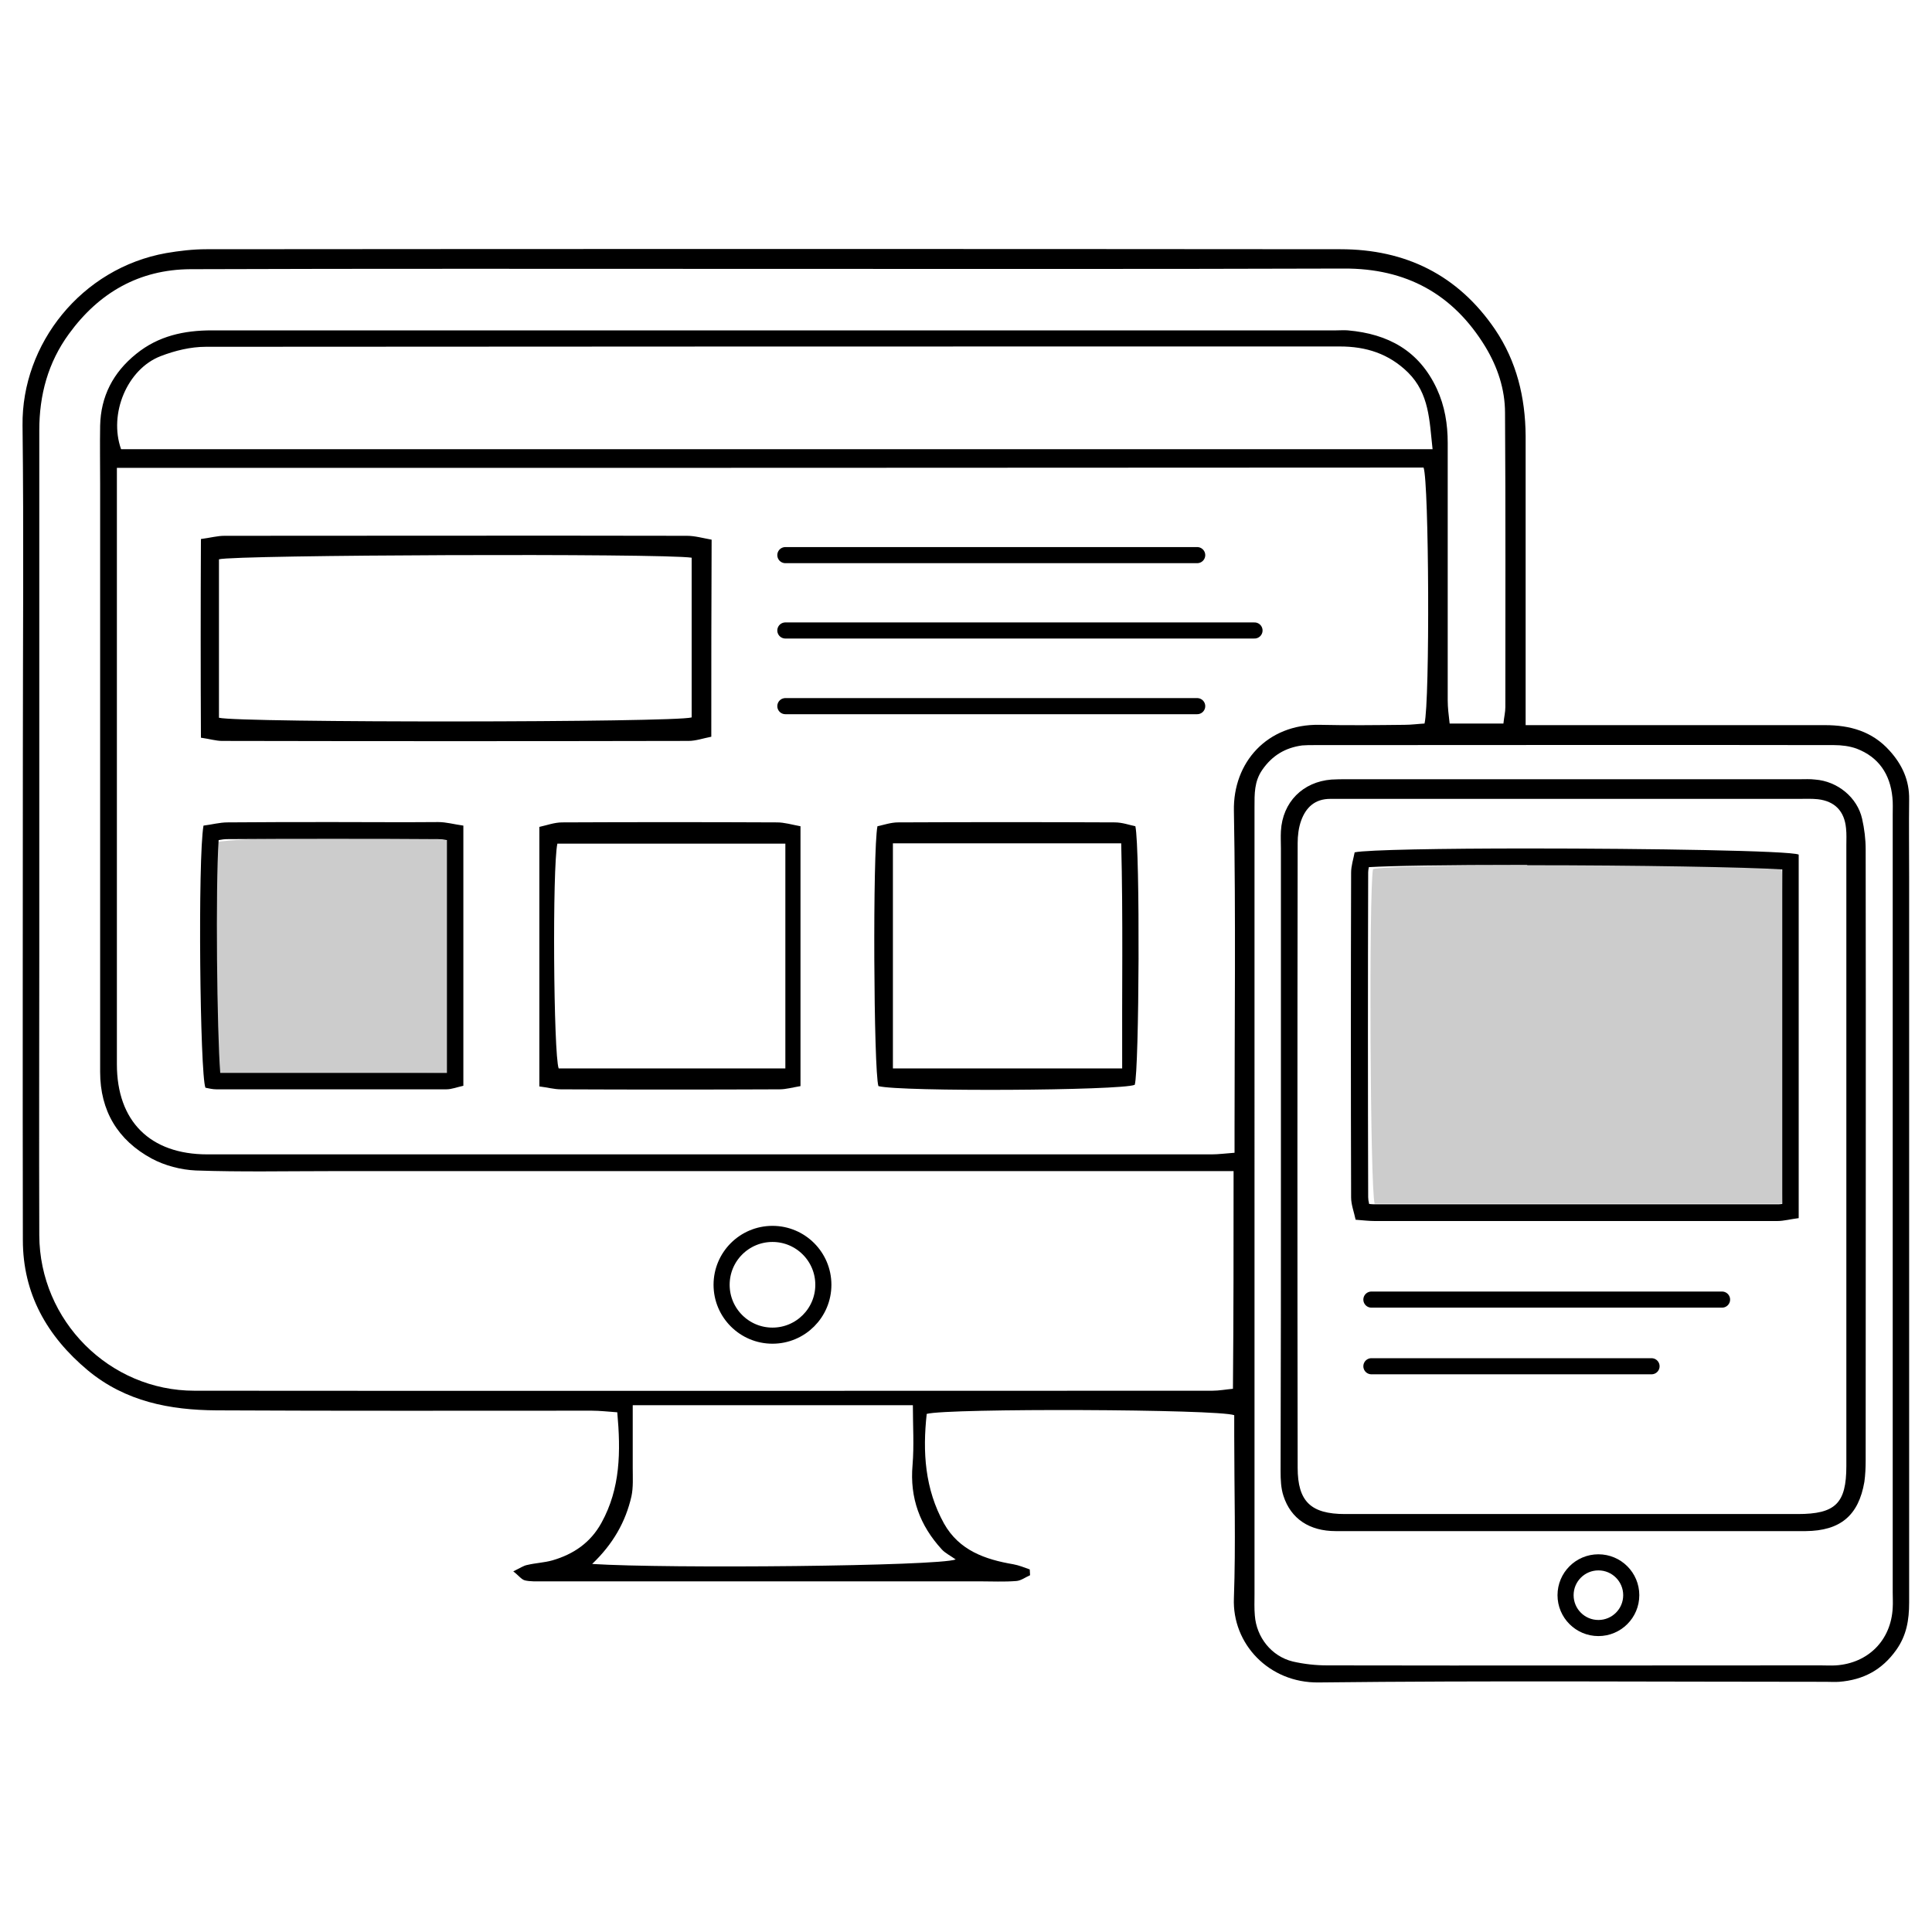 <?xml version="1.0" encoding="utf-8"?>
<!-- Generator: Adobe Illustrator 24.1.1, SVG Export Plug-In . SVG Version: 6.00 Build 0)  -->
<svg version="1.1" id="Layer_1" xmlns="http://www.w3.org/2000/svg" xmlns:xlink="http://www.w3.org/1999/xlink" x="0px" y="0px"
	 viewBox="0 0 60 60" style="enable-background:new 0 0 60 60;" xml:space="preserve">
<style type="text/css">
	.st0{opacity:0.2;}
	.st1{opacity:0.25;}
	.st2{fill:#FFFFFF;}
	.st3{fill:none;stroke:#000000;stroke-width:0.5;stroke-linecap:round;stroke-linejoin:round;stroke-miterlimit:10;}
	.st4{stroke:#000000;stroke-width:0.25;stroke-miterlimit:10;}
	.st5{fill:#4D4D4D;}
	.st6{fill:none;stroke:#000000;stroke-width:1.25;stroke-linecap:round;stroke-miterlimit:10;}
</style>
<g>
	<g>
		<path d="M47.38,22.52c0.36,0,0.6,0,0.83,0c2.82,0,5.65,0,8.47,0c0.77,0,1.46,0.19,2,0.79c0.39,0.43,0.62,0.92,0.61,1.52
			c-0.01,0.8,0,1.6,0,2.4c0,7.51,0,15.03,0,22.54c0,0.54-0.08,1.02-0.4,1.47c-0.44,0.62-1.02,0.93-1.77,0.99
			c-0.14,0.01-0.28,0-0.42,0c-5.25,0-10.5-0.04-15.75,0.02c-1.54,0.02-2.69-1.2-2.63-2.62c0.06-1.68,0.01-3.37,0.01-5.05
			c0-0.22,0-0.43,0-0.63c-0.5-0.19-8.9-0.22-9.55-0.04c-0.13,1.18-0.06,2.33,0.54,3.41c0.47,0.83,1.27,1.11,2.15,1.26
			c0.17,0.03,0.34,0.1,0.51,0.16c0,0.06,0.01,0.12,0.01,0.18c-0.14,0.06-0.28,0.17-0.43,0.18c-0.38,0.03-0.76,0.01-1.14,0.01
			c-4.53,0-9.06,0-13.58,0c-0.18,0-0.37,0.01-0.54-0.03c-0.11-0.03-0.19-0.15-0.36-0.28c0.21-0.1,0.32-0.18,0.44-0.2
			c0.25-0.06,0.52-0.07,0.77-0.14c0.66-0.19,1.19-0.55,1.53-1.17c0.59-1.07,0.6-2.21,0.49-3.43c-0.29-0.02-0.54-0.05-0.79-0.05
			c-3.89,0-7.77,0.01-11.66-0.01c-1.44-0.01-2.82-0.27-3.99-1.24c-1.27-1.06-2.02-2.38-2.02-4.05C0.7,33.45,0.71,28.38,0.71,23.31
			c0-3.37,0.03-6.73-0.01-10.1c-0.03-2.53,1.83-4.88,4.46-5.35c0.41-0.07,0.83-0.12,1.25-0.12c11.74-0.01,23.48-0.01,35.22,0
			c2.02,0,3.65,0.8,4.8,2.49c0.67,0.99,0.94,2.11,0.95,3.3c0,2.72,0,5.45,0,8.17C47.38,21.94,47.38,22.18,47.38,22.52z M3.63,14.53
			c0,0.28,0,0.47,0,0.67c0,5.95,0,11.9,0,17.85c0,1.77,1.03,2.8,2.81,2.8c10.4,0,20.8,0,31.19,0c0.21,0,0.43-0.03,0.71-0.05
			c0-0.29,0-0.53,0-0.76c0-3.29,0.04-6.57-0.02-9.86c-0.03-1.5,1.03-2.7,2.66-2.67c0.88,0.02,1.76,0.01,2.64,0
			c0.21,0,0.43-0.03,0.62-0.04c0.17-0.69,0.14-7.51-0.03-7.95C30.73,14.53,17.24,14.53,3.63,14.53z M38.31,36.37
			c-0.36,0-0.64,0-0.91,0c-9.04,0-18.07,0-27.11,0c-1.4,0-2.81,0.03-4.21-0.02c-0.46-0.02-0.96-0.15-1.37-0.37
			c-1.05-0.57-1.6-1.48-1.6-2.69c0-6.09,0-12.18,0-18.27c0-0.6-0.01-1.2,0-1.8c0.02-0.91,0.4-1.65,1.12-2.23
			c0.69-0.56,1.49-0.73,2.35-0.73c11.64,0,23.28,0,34.92,0c0.12,0,0.24-0.01,0.36,0c1.25,0.11,2.21,0.63,2.76,1.81
			c0.25,0.54,0.34,1.1,0.34,1.69c0,2.66,0,5.33,0,7.99c0,0.23,0.03,0.46,0.06,0.72c0.59,0,1.12,0,1.67,0
			c0.02-0.2,0.06-0.35,0.06-0.51c0-3.05,0.01-6.09-0.01-9.14c0-0.73-0.23-1.42-0.61-2.05c-1-1.64-2.46-2.44-4.4-2.43
			c-6.25,0.02-12.5,0.01-18.75,0.01c-5.69,0-11.38-0.01-17.07,0.01c-1.59,0.01-2.84,0.73-3.77,2.01c-0.65,0.89-0.92,1.9-0.92,2.99
			c0,5.41,0,10.82,0,16.23c0,2.92-0.01,5.85,0,8.77c0.01,2.66,2.18,4.83,4.82,4.83c10.54,0.01,21.08,0,31.61,0
			c0.21,0,0.42-0.04,0.64-0.06C38.31,40.87,38.31,38.67,38.31,36.37z M38.96,37.37c0,4.05,0,8.09,0,12.14
			c0,0.22-0.01,0.44,0.01,0.66c0.05,0.68,0.52,1.27,1.18,1.43c0.35,0.08,0.71,0.12,1.07,0.12c5.11,0.01,10.21,0,15.32,0
			c0.16,0,0.32,0.01,0.48,0c1-0.07,1.71-0.78,1.76-1.79c0.01-0.16,0-0.32,0-0.48c0-8.05,0-16.1,0-24.15c0-0.18,0.01-0.36-0.01-0.54
			c-0.07-0.72-0.43-1.25-1.11-1.51c-0.22-0.08-0.47-0.11-0.7-0.11c-5.39-0.01-10.77,0-16.16,0c-0.12,0-0.24,0-0.36,0.01
			c-0.52,0.07-0.93,0.31-1.24,0.76c-0.25,0.36-0.24,0.75-0.24,1.15C38.96,29.16,38.96,33.27,38.96,37.37z M44.49,13.95
			c-0.1-0.9-0.1-1.72-0.76-2.38c-0.6-0.59-1.31-0.81-2.12-0.81c-11.74,0-23.48,0-35.22,0.01c-0.47,0-0.96,0.12-1.4,0.29
			c-1.04,0.4-1.62,1.79-1.23,2.89C17.28,13.95,30.81,13.95,44.49,13.95z M18.39,48.57c2.34,0.15,10.76,0.07,11.29-0.14
			c-0.17-0.12-0.33-0.2-0.43-0.31c-0.68-0.74-1-1.6-0.91-2.62c0.05-0.61,0.01-1.22,0.01-1.86c-2.94,0-5.79,0-8.7,0
			c0,0.68,0,1.31,0,1.95c0,0.29,0.02,0.6-0.04,0.88C19.43,47.26,19.04,47.95,18.39,48.57z"/>
		<path d="M22.09,22.88c-0.26,0.05-0.48,0.13-0.71,0.13c-4.83,0.01-9.65,0.01-14.48,0c-0.19,0-0.38-0.06-0.66-0.1
			c-0.01-2.07-0.01-4.1,0-6.17c0.3-0.04,0.51-0.1,0.73-0.1c4.79,0,9.57-0.01,14.36,0c0.25,0,0.49,0.07,0.77,0.12
			C22.09,18.83,22.09,20.82,22.09,22.88z M21.48,17.32c-0.92-0.14-14.22-0.09-14.68,0.05c0,1.64,0,3.29,0,4.92
			c0.6,0.16,14.17,0.15,14.68-0.01C21.48,20.64,21.48,19,21.48,17.32z"/>
		<path d="M24.86,25.66c0,2.74,0,5.38,0,8.07c-0.24,0.04-0.45,0.1-0.65,0.1c-2.26,0.01-4.53,0.01-6.79,0
			c-0.21,0-0.42-0.06-0.67-0.09c0-2.69,0-5.33,0-8.06c0.23-0.05,0.47-0.14,0.71-0.14c2.22-0.01,4.45-0.01,6.67,0
			C24.36,25.54,24.59,25.61,24.86,25.66z M24.39,33.18c0-2.38,0-4.67,0-6.98c-2.43,0-4.76,0-7.08,0c-0.16,0.73-0.12,6.55,0.04,6.98
			C19.66,33.18,21.97,33.18,24.39,33.18z"/>
		<path d="M27.28,33.73c-0.15-0.48-0.18-7.33-0.03-8.07c0.19-0.04,0.42-0.12,0.64-0.12c2.24-0.01,4.49-0.01,6.73,0
			c0.23,0,0.45,0.08,0.64,0.12c0.15,0.71,0.12,7.59-0.02,8.03C34.82,33.87,27.95,33.91,27.28,33.73z M27.73,26.19
			c0,2.37,0,4.66,0,6.99c2.38,0,4.71,0,7.12,0c-0.01-2.36,0.03-4.66-0.03-6.99C32.41,26.19,30.1,26.19,27.73,26.19z"/>
		<g>
			<path d="M10.34,26.05c1.09,0,2.18,0,3.27,0.01c0.08,0,0.17,0.01,0.27,0.03v7.23c-0.01,0-0.01,0-0.01,0c-1.19,0-2.39,0-3.58,0
				c-1.15,0-2.3,0-3.45,0c-0.1-1.27-0.15-5.74-0.05-7.23c0.1-0.02,0.19-0.03,0.28-0.03C8.16,26.05,9.25,26.05,10.34,26.05
				 M10.34,25.53c-1.09,0-2.18,0-3.27,0.01c-0.25,0-0.5,0.07-0.75,0.1c-0.18,1.03-0.11,7.72,0.06,8.14c0.1,0.02,0.22,0.05,0.34,0.05
				c1.19,0,2.38,0,3.56,0c1.19,0,2.39,0,3.58,0c0.17,0,0.34-0.07,0.53-0.11c0-2.71,0-5.36,0-8.08c-0.29-0.04-0.53-0.11-0.78-0.11
				C12.52,25.54,11.43,25.53,10.34,25.53L10.34,25.53z"/>
		</g>
		<path class="st0" d="M13.9,26.1c-0.95-0.17-6.77-0.1-7.17,0.06c-0.17,0.63-0.13,6.65,0.08,7.18c2.32-0.01,4.69,0.02,7.09-0.02
			C13.9,30.87,13.9,28.5,13.9,26.1z"/>
		<path d="M39.78,35.9c0-3.18,0-6.37,0-9.55c0-0.18-0.01-0.36,0-0.54c0.05-0.9,0.68-1.53,1.57-1.6c0.16-0.01,0.32-0.01,0.48-0.01
			c4.69,0,9.37,0,14.06,0c0.16,0,0.32-0.01,0.48,0.01c0.69,0.05,1.31,0.55,1.46,1.22c0.07,0.31,0.11,0.63,0.11,0.95
			c0.01,6.33,0,12.66,0,18.98c0,0.22-0.01,0.44-0.04,0.66c-0.18,1.05-0.75,1.52-1.82,1.53c-2.7,0-5.41,0-8.11,0
			c-2.16,0-4.33,0-6.49,0c-0.81,0-1.39-0.38-1.62-1.09c-0.08-0.24-0.09-0.51-0.09-0.77C39.78,42.43,39.78,39.16,39.78,35.9z
			 M57.34,35.93c0-3.22,0-6.45,0-9.67c0-0.18,0.01-0.36-0.01-0.54c-0.05-0.53-0.35-0.84-0.88-0.9c-0.2-0.02-0.4-0.01-0.6-0.01
			c-4.69,0-9.37,0-14.06,0c-0.16,0-0.32,0-0.48,0c-0.47,0-0.75,0.26-0.9,0.67c-0.08,0.22-0.11,0.47-0.11,0.7
			c-0.01,6.47-0.01,12.94,0,19.4c0,1.05,0.41,1.44,1.47,1.44c4.69,0,9.37,0,14.06,0c1.17,0,1.51-0.33,1.51-1.49
			C57.34,42.34,57.34,39.14,57.34,35.93z"/>
		<g>
			<path d="M47.43,26.35v0.52c3.44,0,6.79,0.06,7.92,0.13v10.39c-0.06,0.01-0.11,0.01-0.15,0.01c-2.28,0-4.56,0-6.83,0l-5.66,0
				c-0.06,0-0.12,0-0.19-0.01c-0.02-0.08-0.03-0.15-0.03-0.21c-0.01-3.36-0.01-6.73,0-10.09c0-0.05,0.01-0.1,0.02-0.16
				c0.67-0.04,2.3-0.07,4.93-0.07V26.35 M47.43,26.35c-2.64,0-4.97,0.04-5.36,0.12c-0.04,0.21-0.11,0.42-0.11,0.63
				c-0.01,3.36-0.01,6.73,0,10.09c0,0.22,0.09,0.45,0.14,0.69c0.25,0.02,0.43,0.04,0.6,0.04c1.89,0,3.77,0,5.66,0
				c2.28,0,4.56,0,6.83,0c0.21,0,0.42-0.06,0.67-0.09c0-3.81,0-7.56,0-11.29C55.6,26.42,51.2,26.35,47.43,26.35L47.43,26.35z"/>
		</g>
	</g>
	<path class="st0" d="M55.34,37.38c0.14-0.77,0.1-9.99-0.02-10.43c-0.64-0.15-12.25-0.12-12.68,0.04
		c-0.13,0.68-0.09,9.91,0.05,10.39C46.89,37.38,51.1,37.38,55.34,37.38z"/>
</g>
<line class="st3" x1="24.39" y1="21.93" x2="37.18" y2="21.93"/>
<line class="st3" x1="42.59" y1="42.43" x2="51.29" y2="42.43"/>
<line class="st3" x1="42.59" y1="40.36" x2="53.48" y2="40.36"/>
<line class="st3" x1="24.39" y1="17.24" x2="37.18" y2="17.24"/>
<line class="st3" x1="24.39" y1="19.58" x2="38.96" y2="19.58"/>
<circle class="st3" cx="49.64" cy="49.54" r="1.02"/>
<circle class="st3" cx="23.99" cy="39.9" r="1.58"/>
</svg>
